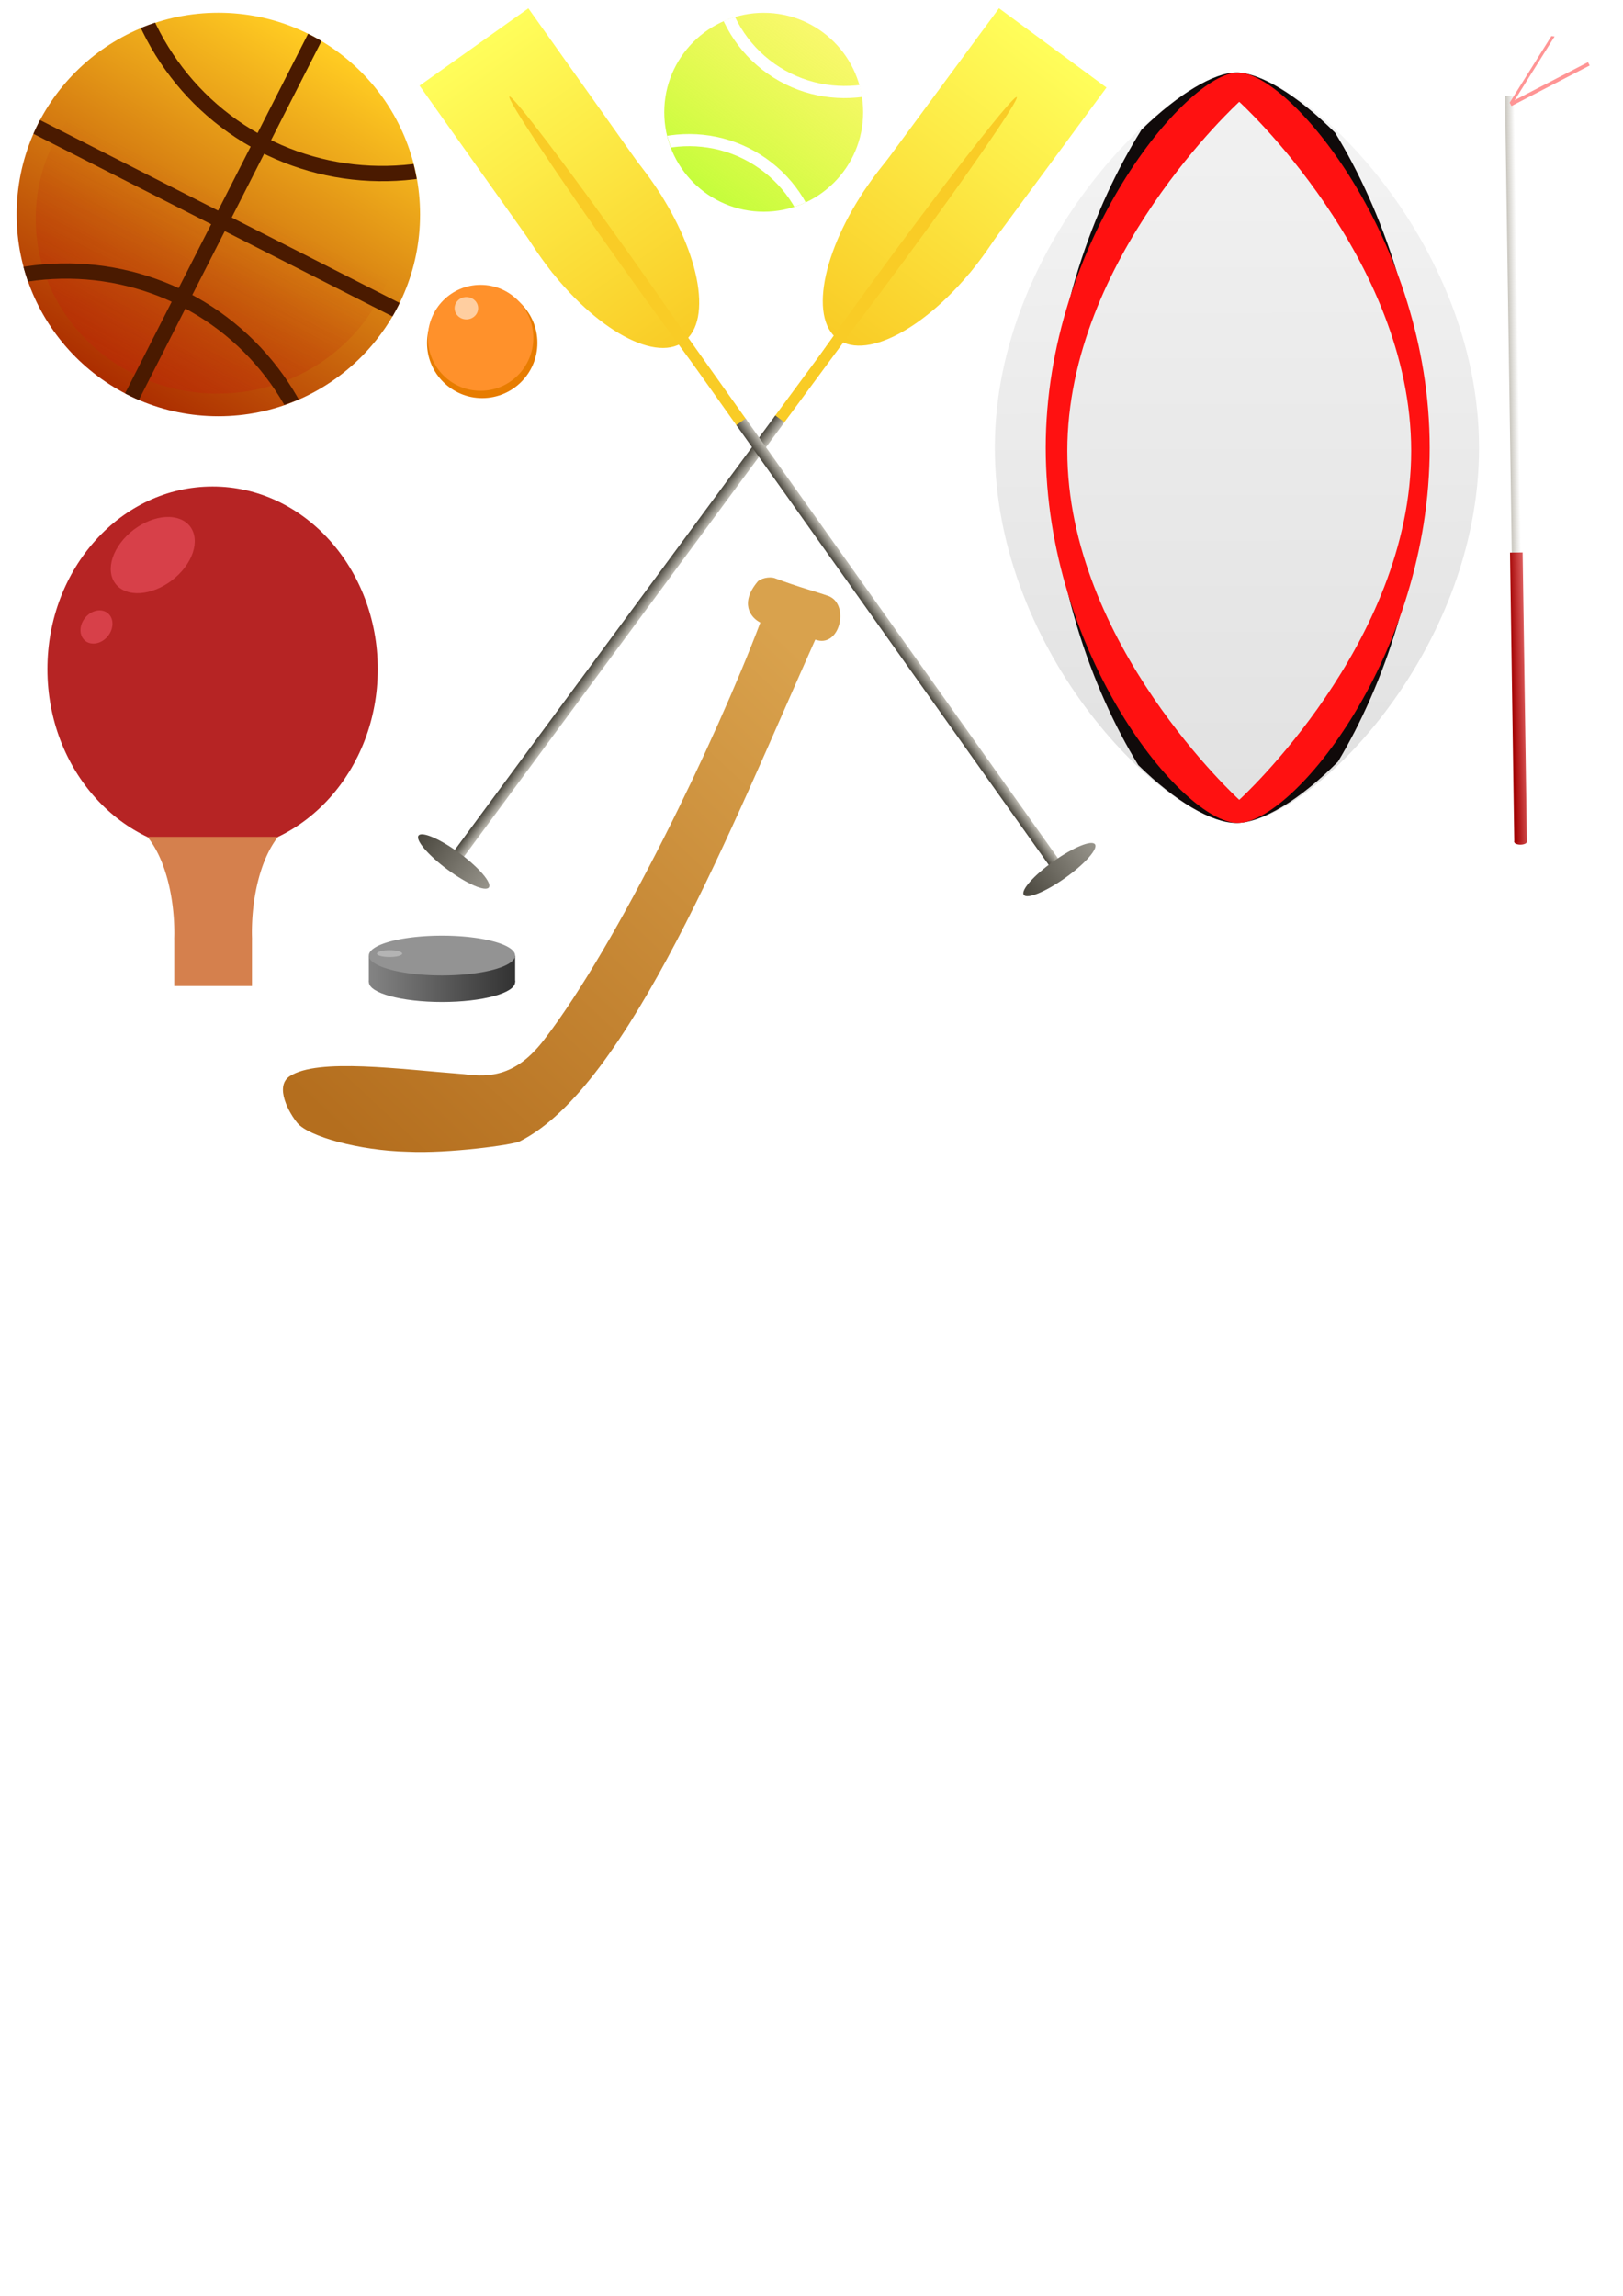 <?xml version="1.0" encoding="UTF-8" standalone="no"?>
<!-- Created with Inkscape (http://www.inkscape.org/) -->

<svg
   xmlns:dc="http://purl.org/dc/elements/1.1/"
   xmlns:cc="http://creativecommons.org/ns#"
   xmlns:rdf="http://www.w3.org/1999/02/22-rdf-syntax-ns#"
   xmlns:svg="http://www.w3.org/2000/svg"
   xmlns="http://www.w3.org/2000/svg"
   xmlns:xlink="http://www.w3.org/1999/xlink"
   xmlns:sodipodi="http://sodipodi.sourceforge.net/DTD/sodipodi-0.dtd"
   xmlns:inkscape="http://www.inkscape.org/namespaces/inkscape"
   width="210mm"
   height="297mm"
   viewBox="0 0 744.094 1052.362"
   id="svg2"
   version="1.1"
   inkscape:version="0.91 r13725"
   enable-background="new"
   sodipodi:docname="dessin1.svg"
   inkscape:export-filename="C:\Users\Utilisateur\Desktop\Dessin\bit2map.png"
   inkscape:export-xdpi="90"
   inkscape:export-ydpi="90">
  <defs
     id="defs4">
    <linearGradient
       id="linearGradient5979"
       inkscape:collect="always">
      <stop
         id="stop5981"
         offset="0"
         style="stop-color:#e0e0e0;stop-opacity:1" />
      <stop
         id="stop5983"
         offset="1"
         style="stop-color:#f6f6f6;stop-opacity:1" />
    </linearGradient>
    <linearGradient
       inkscape:collect="always"
       id="linearGradient5941">
      <stop
         style="stop-color:#e0e0e0;stop-opacity:1"
         offset="0"
         id="stop5943" />
      <stop
         style="stop-color:#ffffff;stop-opacity:1"
         offset="1"
         id="stop5945" />
    </linearGradient>
    <linearGradient
       id="linearGradient5913"
       inkscape:collect="always">
      <stop
         id="stop5915"
         offset="0"
         style="stop-color:#b46e1e;stop-opacity:1" />
      <stop
         id="stop5917"
         offset="1"
         style="stop-color:#d9a24d;stop-opacity:1" />
    </linearGradient>
    <linearGradient
       id="linearGradient5556-7"
       inkscape:collect="always">
      <stop
         id="stop5836"
         offset="0"
         style="stop-color:#848484;stop-opacity:1" />
      <stop
         id="stop5838"
         offset="1"
         style="stop-color:#323232;stop-opacity:1" />
    </linearGradient>
    <linearGradient
       inkscape:collect="always"
       id="linearGradient5825">
      <stop
         style="stop-color:#a20000;stop-opacity:1"
         offset="0"
         id="stop5827" />
      <stop
         style="stop-color:#ff9595;stop-opacity:1"
         offset="1"
         id="stop5829" />
    </linearGradient>
    <linearGradient
       inkscape:collect="always"
       id="linearGradient5817">
      <stop
         style="stop-color:#c8c5bd;stop-opacity:1;"
         offset="0"
         id="stop5819" />
      <stop
         style="stop-color:#c8c5bd;stop-opacity:0;"
         offset="1"
         id="stop5821" />
    </linearGradient>
    <linearGradient
       inkscape:collect="always"
       id="linearGradient5556">
      <stop
         style="stop-color:#4a473e;stop-opacity:1"
         offset="0"
         id="stop5558" />
      <stop
         style="stop-color:#c0bdb4;stop-opacity:1"
         offset="1"
         id="stop5560" />
    </linearGradient>
    <linearGradient
       inkscape:collect="always"
       id="linearGradient5530">
      <stop
         style="stop-color:#f9cc26;stop-opacity:1"
         offset="0"
         id="stop5532" />
      <stop
         style="stop-color:#fffe5b;stop-opacity:1"
         offset="1"
         id="stop5534" />
    </linearGradient>
    <linearGradient
       id="linearGradient5504"
       inkscape:collect="always">
      <stop
         id="stop5506"
         offset="0"
         style="stop-color:#b5ff33;stop-opacity:1" />
      <stop
         id="stop5508"
         offset="1"
         style="stop-color:#fff209;stop-opacity:0.547" />
    </linearGradient>
    <linearGradient
       inkscape:collect="always"
       id="linearGradient5476">
      <stop
         style="stop-color:#b5ff33;stop-opacity:1"
         offset="0"
         id="stop5478" />
      <stop
         style="stop-color:#ffd409;stop-opacity:0"
         offset="1"
         id="stop5480" />
    </linearGradient>
    <linearGradient
       inkscape:collect="always"
       id="linearGradient4279">
      <stop
         style="stop-color:#ff6329;stop-opacity:1"
         offset="0"
         id="stop4281" />
      <stop
         style="stop-color:#ac0000;stop-opacity:0"
         offset="1"
         id="stop4283" />
    </linearGradient>
    <linearGradient
       inkscape:collect="always"
       id="linearGradient4269">
      <stop
         style="stop-color:#ac2e00;stop-opacity:1"
         offset="0"
         id="stop4271" />
      <stop
         style="stop-color:#ffcb22;stop-opacity:1"
         offset="1"
         id="stop4273" />
    </linearGradient>
    <linearGradient
       inkscape:collect="always"
       xlink:href="#linearGradient4279"
       id="linearGradient4956"
       gradientUnits="userSpaceOnUse"
       gradientTransform="matrix(1.075,0,0,1.038,196.156,3.863)"
       x1="10.41"
       y1="578.994"
       x2="140.257"
       y2="329.161" />
    <linearGradient
       inkscape:collect="always"
       xlink:href="#linearGradient4269"
       id="linearGradient4958"
       gradientUnits="userSpaceOnUse"
       x1="85.422"
       y1="415.178"
       x2="179.981"
       y2="260.129"
       gradientTransform="translate(204.179,13.682)" />
    <clipPath
       clipPathUnits="userSpaceOnUse"
       id="clipPath5090">
      <g
         transform="matrix(0.576,0.819,-0.817,0.574,-5.127,-22.804)"
         clip-path="none"
         id="g5092">
        <circle
           r="92.479"
           cy="347.227"
           cx="331.128"
           id="circle5094"
           style="opacity:1;fill:url(#linearGradient5098);fill-opacity:1;stroke:none;stroke-width:0;stroke-miterlimit:4;stroke-dasharray:none;stroke-opacity:0" />
        <ellipse
           ry="80.223"
           rx="83.321"
           cy="349.103"
           cx="330.707"
           id="ellipse5096"
           style="opacity:1;fill:url(#linearGradient5100);fill-opacity:1;stroke:none;stroke-width:0;stroke-miterlimit:4;stroke-dasharray:none;stroke-opacity:0" />
      </g>
    </clipPath>
    <linearGradient
       inkscape:collect="always"
       xlink:href="#linearGradient4269"
       id="linearGradient5098"
       gradientUnits="userSpaceOnUse"
       gradientTransform="translate(204.179,13.682)"
       x1="85.422"
       y1="415.178"
       x2="179.981"
       y2="260.129" />
    <linearGradient
       inkscape:collect="always"
       xlink:href="#linearGradient4279"
       id="linearGradient5100"
       gradientUnits="userSpaceOnUse"
       gradientTransform="matrix(1.075,0,0,1.038,196.156,3.863)"
       x1="10.41"
       y1="578.994"
       x2="140.257"
       y2="329.161" />
    <clipPath
       clipPathUnits="userSpaceOnUse"
       id="clipPath5102">
      <g
         transform="translate(-21.576,-8.946)"
         clip-path="none"
         id="g5104">
        <circle
           r="92.479"
           cy="347.227"
           cx="331.128"
           id="circle5106"
           style="opacity:1;fill:url(#linearGradient5110);fill-opacity:1;stroke:none;stroke-width:0;stroke-miterlimit:4;stroke-dasharray:none;stroke-opacity:0" />
        <ellipse
           ry="80.223"
           rx="83.321"
           cy="349.103"
           cx="330.707"
           id="ellipse5108"
           style="opacity:1;fill:url(#linearGradient5112);fill-opacity:1;stroke:none;stroke-width:0;stroke-miterlimit:4;stroke-dasharray:none;stroke-opacity:0" />
      </g>
    </clipPath>
    <linearGradient
       inkscape:collect="always"
       xlink:href="#linearGradient4269"
       id="linearGradient5110"
       gradientUnits="userSpaceOnUse"
       gradientTransform="translate(204.179,13.682)"
       x1="85.422"
       y1="415.178"
       x2="179.981"
       y2="260.129" />
    <linearGradient
       inkscape:collect="always"
       xlink:href="#linearGradient4279"
       id="linearGradient5112"
       gradientUnits="userSpaceOnUse"
       gradientTransform="matrix(1.075,0,0,1.038,196.156,3.863)"
       x1="10.41"
       y1="578.994"
       x2="140.257"
       y2="329.161" />
    <clipPath
       clipPathUnits="userSpaceOnUse"
       id="clipPath5114">
      <g
         transform="translate(-21.576,-8.946)"
         clip-path="none"
         id="g5116">
        <circle
           r="92.479"
           cy="347.227"
           cx="331.128"
           id="circle5118"
           style="opacity:1;fill:url(#linearGradient5122);fill-opacity:1;stroke:none;stroke-width:0;stroke-miterlimit:4;stroke-dasharray:none;stroke-opacity:0" />
        <ellipse
           ry="80.223"
           rx="83.321"
           cy="349.103"
           cx="330.707"
           id="ellipse5120"
           style="opacity:1;fill:url(#linearGradient5124);fill-opacity:1;stroke:none;stroke-width:0;stroke-miterlimit:4;stroke-dasharray:none;stroke-opacity:0" />
      </g>
    </clipPath>
    <linearGradient
       inkscape:collect="always"
       xlink:href="#linearGradient4269"
       id="linearGradient5122"
       gradientUnits="userSpaceOnUse"
       gradientTransform="translate(204.179,13.682)"
       x1="85.422"
       y1="415.178"
       x2="179.981"
       y2="260.129" />
    <linearGradient
       inkscape:collect="always"
       xlink:href="#linearGradient4279"
       id="linearGradient5124"
       gradientUnits="userSpaceOnUse"
       gradientTransform="matrix(1.075,0,0,1.038,196.156,3.863)"
       x1="10.41"
       y1="578.994"
       x2="140.257"
       y2="329.161" />
    <clipPath
       clipPathUnits="userSpaceOnUse"
       id="clipPath5126">
      <g
         transform="matrix(0.576,0.819,-0.817,0.574,-5.127,-22.804)"
         clip-path="none"
         id="g5128">
        <circle
           r="92.479"
           cy="347.227"
           cx="331.128"
           id="circle5130"
           style="opacity:1;fill:url(#linearGradient5134);fill-opacity:1;stroke:none;stroke-width:0;stroke-miterlimit:4;stroke-dasharray:none;stroke-opacity:0" />
        <ellipse
           ry="80.223"
           rx="83.321"
           cy="349.103"
           cx="330.707"
           id="ellipse5132"
           style="opacity:1;fill:url(#linearGradient5136);fill-opacity:1;stroke:none;stroke-width:0;stroke-miterlimit:4;stroke-dasharray:none;stroke-opacity:0" />
      </g>
    </clipPath>
    <linearGradient
       inkscape:collect="always"
       xlink:href="#linearGradient4269"
       id="linearGradient5134"
       gradientUnits="userSpaceOnUse"
       gradientTransform="translate(204.179,13.682)"
       x1="85.422"
       y1="415.178"
       x2="179.981"
       y2="260.129" />
    <linearGradient
       inkscape:collect="always"
       xlink:href="#linearGradient4279"
       id="linearGradient5136"
       gradientUnits="userSpaceOnUse"
       gradientTransform="matrix(1.075,0,0,1.038,196.156,3.863)"
       x1="10.41"
       y1="578.994"
       x2="140.257"
       y2="329.161" />
    <linearGradient
       inkscape:collect="always"
       xlink:href="#linearGradient4269"
       id="linearGradient5148"
       x1="238.648"
       y1="347.227"
       x2="423.607"
       y2="347.227"
       gradientUnits="userSpaceOnUse" />
    <clipPath
       clipPathUnits="userSpaceOnUse"
       id="clipPath5436">
      <g
         style="display:inline"
         id="g5438"
         clip-path="none"
         transform="matrix(0.576,0.819,-0.817,0.574,70.803,202.819)">
        <circle
           style="opacity:1;fill:url(#linearGradient5444);fill-opacity:1;stroke:none;stroke-width:0;stroke-miterlimit:4;stroke-dasharray:none;stroke-opacity:0"
           id="circle5440"
           cx="331.128"
           cy="347.227"
           r="92.479" />
        <ellipse
           style="opacity:1;fill:url(#linearGradient5446);fill-opacity:1;stroke:none;stroke-width:0;stroke-miterlimit:4;stroke-dasharray:none;stroke-opacity:0"
           id="ellipse5442"
           cx="330.707"
           cy="349.103"
           rx="83.321"
           ry="80.223" />
      </g>
    </clipPath>
    <linearGradient
       inkscape:collect="always"
       xlink:href="#linearGradient4269"
       id="linearGradient5444"
       gradientUnits="userSpaceOnUse"
       gradientTransform="translate(204.179,13.682)"
       x1="85.422"
       y1="415.178"
       x2="179.981"
       y2="260.129" />
    <linearGradient
       inkscape:collect="always"
       xlink:href="#linearGradient4279"
       id="linearGradient5446"
       gradientUnits="userSpaceOnUse"
       gradientTransform="matrix(1.075,0,0,1.038,196.156,3.863)"
       x1="10.41"
       y1="578.994"
       x2="140.257"
       y2="329.161" />
    <clipPath
       clipPathUnits="userSpaceOnUse"
       id="clipPath5448">
      <g
         style="display:inline"
         id="g5450"
         clip-path="none"
         transform="matrix(0.576,0.819,-0.817,0.574,70.803,202.819)">
        <circle
           style="opacity:1;fill:url(#linearGradient5456);fill-opacity:1;stroke:none;stroke-width:0;stroke-miterlimit:4;stroke-dasharray:none;stroke-opacity:0"
           id="circle5452"
           cx="331.128"
           cy="347.227"
           r="92.479" />
        <ellipse
           style="opacity:1;fill:url(#linearGradient5458);fill-opacity:1;stroke:none;stroke-width:0;stroke-miterlimit:4;stroke-dasharray:none;stroke-opacity:0"
           id="ellipse5454"
           cx="330.707"
           cy="349.103"
           rx="83.321"
           ry="80.223" />
      </g>
    </clipPath>
    <linearGradient
       inkscape:collect="always"
       xlink:href="#linearGradient4269"
       id="linearGradient5456"
       gradientUnits="userSpaceOnUse"
       gradientTransform="translate(204.179,13.682)"
       x1="85.422"
       y1="415.178"
       x2="179.981"
       y2="260.129" />
    <linearGradient
       inkscape:collect="always"
       xlink:href="#linearGradient4279"
       id="linearGradient5458"
       gradientUnits="userSpaceOnUse"
       gradientTransform="matrix(1.075,0,0,1.038,196.156,3.863)"
       x1="10.41"
       y1="578.994"
       x2="140.257"
       y2="329.161" />
    <linearGradient
       inkscape:collect="always"
       xlink:href="#linearGradient5476"
       id="linearGradient5482"
       x1="253.743"
       y1="455.909"
       x2="447.759"
       y2="197.788"
       gradientUnits="userSpaceOnUse" />
    <linearGradient
       inkscape:collect="always"
       xlink:href="#linearGradient5504"
       id="linearGradient5502"
       gradientUnits="userSpaceOnUse"
       x1="253.743"
       y1="455.909"
       x2="405.493"
       y2="244.582" />
    <filter
       inkscape:collect="always"
       style="color-interpolation-filters:sRGB"
       id="filter5522"
       x="-0.016"
       width="1.033"
       y="-0.009"
       height="1.019">
      <feGaussianBlur
         inkscape:collect="always"
         stdDeviation="0.418"
         id="feGaussianBlur5524" />
    </filter>
    <linearGradient
       inkscape:collect="always"
       xlink:href="#linearGradient5530"
       id="linearGradient5536"
       x1="236.587"
       y1="744.456"
       x2="238.031"
       y2="578.87"
       gradientUnits="userSpaceOnUse" />
    <linearGradient
       inkscape:collect="always"
       xlink:href="#linearGradient5530"
       id="linearGradient5550"
       gradientUnits="userSpaceOnUse"
       x1="236.587"
       y1="744.456"
       x2="238.031"
       y2="578.87" />
    <linearGradient
       inkscape:collect="always"
       xlink:href="#linearGradient5530"
       id="linearGradient5552"
       gradientUnits="userSpaceOnUse"
       x1="236.587"
       y1="744.456"
       x2="238.031"
       y2="578.87" />
    <linearGradient
       inkscape:collect="always"
       xlink:href="#linearGradient5556"
       id="linearGradient5562"
       x1="258.519"
       y1="721.934"
       x2="263.821"
       y2="721.888"
       gradientUnits="userSpaceOnUse"
       gradientTransform="matrix(1,0,0,22.805,0,-15623.461)" />
    <linearGradient
       inkscape:collect="always"
       xlink:href="#linearGradient5556"
       id="linearGradient5581"
       x1="241.23"
       y1="968.439"
       x2="301.935"
       y2="968.571"
       gradientUnits="userSpaceOnUse" />
    <linearGradient
       inkscape:collect="always"
       xlink:href="#linearGradient5530"
       id="linearGradient5718"
       gradientUnits="userSpaceOnUse"
       x1="236.587"
       y1="744.456"
       x2="238.031"
       y2="578.87" />
    <linearGradient
       inkscape:collect="always"
       xlink:href="#linearGradient5530"
       id="linearGradient5720"
       gradientUnits="userSpaceOnUse"
       x1="236.587"
       y1="744.456"
       x2="238.031"
       y2="578.87" />
    <linearGradient
       inkscape:collect="always"
       xlink:href="#linearGradient5530"
       id="linearGradient5722"
       gradientUnits="userSpaceOnUse"
       x1="236.587"
       y1="744.456"
       x2="238.031"
       y2="578.87" />
    <linearGradient
       inkscape:collect="always"
       xlink:href="#linearGradient5556"
       id="linearGradient5724"
       gradientUnits="userSpaceOnUse"
       gradientTransform="matrix(1,0,0,22.805,0,-15623.461)"
       x1="258.519"
       y1="721.934"
       x2="263.821"
       y2="721.888" />
    <linearGradient
       inkscape:collect="always"
       xlink:href="#linearGradient5556"
       id="linearGradient5726"
       gradientUnits="userSpaceOnUse"
       x1="241.23"
       y1="968.439"
       x2="301.935"
       y2="968.571" />
    <linearGradient
       inkscape:collect="always"
       xlink:href="#linearGradient4269"
       id="linearGradient5798"
       gradientUnits="userSpaceOnUse"
       x1="238.648"
       y1="347.227"
       x2="423.607"
       y2="347.227" />
    <linearGradient
       inkscape:collect="always"
       xlink:href="#linearGradient4269"
       id="linearGradient5800"
       gradientUnits="userSpaceOnUse"
       x1="238.648"
       y1="347.227"
       x2="423.607"
       y2="347.227" />
    <linearGradient
       inkscape:collect="always"
       xlink:href="#linearGradient5817"
       id="linearGradient5823"
       x1="143.135"
       y1="641.9"
       x2="147.346"
       y2="641.9"
       gradientUnits="userSpaceOnUse" />
    <linearGradient
       inkscape:collect="always"
       xlink:href="#linearGradient5825"
       id="linearGradient5831"
       x1="142.319"
       y1="764.853"
       x2="152.712"
       y2="764.721"
       gradientUnits="userSpaceOnUse" />
    <linearGradient
       inkscape:collect="always"
       xlink:href="#linearGradient5825"
       id="linearGradient5843"
       x1="142.321"
       y1="831.115"
       x2="154.573"
       y2="831.184"
       gradientUnits="userSpaceOnUse" />
    <linearGradient
       inkscape:collect="always"
       xlink:href="#linearGradient5556-7"
       id="linearGradient5842"
       x1="98.593"
       y1="819.762"
       x2="413.504"
       y2="819.762"
       gradientUnits="userSpaceOnUse" />
    <linearGradient
       inkscape:collect="always"
       xlink:href="#linearGradient5556-7"
       id="linearGradient5886"
       gradientUnits="userSpaceOnUse"
       x1="98.593"
       y1="819.762"
       x2="413.504"
       y2="819.762" />
    <linearGradient
       inkscape:collect="always"
       xlink:href="#linearGradient5556-7"
       id="linearGradient5888"
       gradientUnits="userSpaceOnUse"
       x1="98.593"
       y1="819.762"
       x2="413.504"
       y2="819.762" />
    <linearGradient
       inkscape:collect="always"
       xlink:href="#linearGradient5913"
       id="linearGradient5911"
       x1="158.882"
       y1="786.698"
       x2="366.695"
       y2="563.959"
       gradientUnits="userSpaceOnUse"
       gradientTransform="translate(9.899,-255.973)" />
    <linearGradient
       inkscape:collect="always"
       xlink:href="#linearGradient5941"
       id="linearGradient5947"
       x1="241.137"
       y1="959.018"
       x2="239.691"
       y2="445.658"
       gradientUnits="userSpaceOnUse" />
    <linearGradient
       inkscape:collect="always"
       xlink:href="#linearGradient5979"
       id="linearGradient5977"
       x1="240.43"
       y1="997.201"
       x2="239.691"
       y2="502.934"
       gradientUnits="userSpaceOnUse"
       gradientTransform="matrix(1,0,0,0.93,0,56.232)" />
  </defs>
  <sodipodi:namedview
     id="base"
     pagecolor="#ffffff"
     bordercolor="#666666"
     borderopacity="1.0"
     inkscape:pageopacity="0"
     inkscape:pageshadow="2"
     inkscape:zoom="1.4142136"
     inkscape:cx="317.15852"
     inkscape:cy="758.70427"
     inkscape:document-units="px"
     inkscape:current-layer="g4304"
     showgrid="false"
     inkscape:window-width="958"
     inkscape:window-height="1008"
     inkscape:window-x="953"
     inkscape:window-y="0"
     inkscape:window-maximized="0"
     showguides="true" />
  <g
     inkscape:groupmode="layer"
     id="layer9"
     inkscape:label="Layer 1"
     style="display:inline" />
  <g
     inkscape:groupmode="layer"
     id="layer10"
     inkscape:label="Layer 2"
     style="display:inline">
    <g
       id="g6148"
       transform="translate(-323.676,-344.473)">
      <circle
         r="25.303"
         cy="501.649"
         cx="544.759"
         id="path5906"
         style="display:inline;opacity:1;fill:#e77c00;fill-opacity:1;fill-rule:evenodd;stroke:none;stroke-width:5.551;stroke-linejoin:round;stroke-miterlimit:4;stroke-dasharray:none;stroke-opacity:1" />
      <ellipse
         ry="24.28"
         rx="24.187"
         cy="499.323"
         cx="544.015"
         id="path5910"
         style="display:inline;opacity:1;fill:#ff912b;fill-opacity:1;fill-rule:evenodd;stroke:none;stroke-width:5.551;stroke-linejoin:round;stroke-miterlimit:4;stroke-dasharray:none;stroke-opacity:1" />
      <ellipse
         ry="5.116"
         rx="5.395"
         cy="485.742"
         cx="537.503"
         id="path5908"
         style="opacity:1;fill:#ffcea0;fill-opacity:1;fill-rule:evenodd;stroke:none;stroke-width:5.551;stroke-linejoin:round;stroke-miterlimit:4;stroke-dasharray:none;stroke-opacity:1" />
    </g>
  </g>
  <g
     inkscape:groupmode="layer"
     id="layer5"
     inkscape:label="Copie de Copie de Calque 4"
     style="display:inline">
    <g
       id="g4304"
       transform="translate(333.248,98.858)">
      <g
         id="g5995"
         transform="matrix(0.888,-0.46,0.46,0.888,373.658,-252.882)">
        <g
           transform="matrix(0.895,0.447,-0.447,0.895,-15.45,-333.866)"
           id="g5862">
          <g
             id="g5866">
            <g
               id="g5875">
              <path
                 inkscape:connector-curvature="0"
                 style="opacity:1;fill:url(#linearGradient5823);fill-opacity:1;fill-rule:evenodd;stroke:none;stroke-width:5.551;stroke-linejoin:round;stroke-miterlimit:4;stroke-dasharray:none;stroke-opacity:1"
                 d="m 143.135,489.293 0,305.215 4.211,0 0,-305.215 -4.211,0 z"
                 id="rect5812" />
              <g
                 id="g5871">
                <ellipse
                   style="opacity:1;fill:url(#linearGradient5843);fill-opacity:1;fill-rule:evenodd;stroke:none;stroke-width:5.551;stroke-linejoin:round;stroke-miterlimit:4;stroke-dasharray:none;stroke-opacity:1"
                   id="path5833"
                   cx="145.213"
                   cy="831.115"
                   rx="2.892"
                   ry="1.279" />
                <rect
                   style="opacity:1;fill:url(#linearGradient5831);fill-opacity:1;fill-rule:evenodd;stroke:none;stroke-width:5.551;stroke-linejoin:round;stroke-miterlimit:4;stroke-dasharray:none;stroke-opacity:1"
                   id="rect5815"
                   width="5.789"
                   height="132.611"
                   x="142.319"
                   y="698.547" />
              </g>
            </g>
          </g>
        </g>
        <rect
           y="171.778"
           x="-105.578"
           height="1.71"
           width="40.388"
           id="rect5881"
           style="opacity:1;fill:#ff9595;fill-opacity:1;fill-rule:evenodd;stroke:none;stroke-width:5.551;stroke-linejoin:round;stroke-miterlimit:4;stroke-dasharray:none;stroke-opacity:1" />
        <rect
           transform="matrix(0.861,-0.508,0.822,0.57,0,0)"
           y="103.732"
           x="-221.725"
           height="1.477"
           width="36.082"
           id="rect5881-6"
           style="opacity:1;fill:#ff9595;fill-opacity:1;fill-rule:evenodd;stroke:none;stroke-width:5.551;stroke-linejoin:round;stroke-miterlimit:4;stroke-dasharray:none;stroke-opacity:1" />
      </g>
    </g>
  </g>
  <g
     inkscape:groupmode="layer"
     id="layer6"
     inkscape:label="Copie de Copie de Calque 5"
     style="display:inline">
    <g
       id="g4298">
      <ellipse
         style="display:inline;opacity:1;fill:#b62424;fill-opacity:1;fill-rule:evenodd;stroke:none;stroke-width:5.551;stroke-linejoin:round;stroke-miterlimit:4;stroke-dasharray:none;stroke-opacity:1"
         id="path5900"
         cx="97.461"
         cy="306.718"
         rx="75.723"
         ry="83.723" />
      <ellipse
         style="display:inline;opacity:1;fill:#ff6175;fill-opacity:0.453;fill-rule:evenodd;stroke:none;stroke-width:5.551;stroke-linejoin:round;stroke-miterlimit:4;stroke-dasharray:none;stroke-opacity:1"
         id="path5902"
         cx="-220.438"
         cy="217.532"
         rx="20.701"
         ry="15.756"
         transform="matrix(0.602,-0.798,0.932,0.361,0,0)" />
      <ellipse
         style="display:inline;opacity:1;fill:#ff6175;fill-opacity:0.453;fill-rule:evenodd;stroke:none;stroke-width:5.551;stroke-linejoin:round;stroke-miterlimit:4;stroke-dasharray:none;stroke-opacity:1"
         id="path5904"
         cx="-217.12"
         cy="-193.661"
         rx="6.698"
         ry="8.186"
         transform="matrix(-0.771,-0.636,0.636,-0.771,0,0)"
         inkscape:transform-center-x="0.18605172" />
      <path
         inkscape:connector-curvature="0"
         id="path6234"
         d="m 67.607,383.601 0,0.041 a 25.056,51.563 0 0 1 12.318,44.338 25.056,51.563 0 0 1 -0.062,2.512 l 0.031,0 0,21.506 35.629,0 0,-21.531 0.027,0 a 25.056,51.563 0 0 1 -0.066,-2.922 25.056,51.563 0 0 1 11.99,-43.943 l -59.867,0 z"
         clip-path="none"
         style="display:inline;opacity:1;fill:#d5804d;fill-opacity:1;fill-rule:evenodd;stroke:none;stroke-width:5.551;stroke-linejoin:round;stroke-miterlimit:4;stroke-dasharray:none;stroke-opacity:1" />
    </g>
    <g
       id="g5877"
       transform="matrix(0.213,0,0,0.296,148.101,206.054)">
      <g
         style="display:inline;fill:url(#linearGradient5888);fill-opacity:1"
         id="g5822">
        <rect
           style="opacity:1;fill:url(#linearGradient5886);fill-opacity:1;fill-rule:evenodd;stroke:none;stroke-width:5.551;stroke-linejoin:round;stroke-miterlimit:4;stroke-dasharray:none;stroke-opacity:1"
           id="rect5780"
           width="314.911"
           height="40.659"
           x="98.593"
           y="783.957" />
      </g>
      <g
         id="g5867">
        <g
           id="g5845">
          <ellipse
             ry="30.818"
             rx="157.398"
             cy="824.749"
             cx="256.097"
             id="ellipse5761-7"
             style="display:inline;opacity:1;fill:url(#linearGradient5842);fill-opacity:1;fill-rule:evenodd;stroke:none;stroke-width:5.551;stroke-linejoin:round;stroke-miterlimit:4;stroke-dasharray:none;stroke-opacity:1" />
          <path
             inkscape:connector-curvature="0"
             id="path4315"
             d="M 256.034,752.788 A 157.454,30.818 0 0 0 98.582,783.605 157.454,30.818 0 0 0 256.034,814.425 157.454,30.818 0 0 0 413.488,783.605 157.454,30.818 0 0 0 256.034,752.788 Z"
             style="display:inline;opacity:1;fill:#939393;fill-opacity:1;fill-rule:evenodd;stroke:none;stroke-width:5.551;stroke-linejoin:round;stroke-miterlimit:4;stroke-dasharray:none;stroke-opacity:1" />
        </g>
        <ellipse
           style="opacity:1;fill:#b4b4b4;fill-opacity:1;fill-rule:evenodd;stroke:none;stroke-width:5.551;stroke-linejoin:round;stroke-miterlimit:4;stroke-dasharray:none;stroke-opacity:1"
           id="path5849"
           cx="143.25"
           cy="780.612"
           rx="27.25"
           ry="5.25" />
      </g>
    </g>
    <path
       style="fill:url(#linearGradient5911);fill-opacity:1;fill-rule:evenodd;stroke:#000000;stroke-width:0;stroke-linecap:butt;stroke-linejoin:miter;stroke-miterlimit:4;stroke-dasharray:none;stroke-opacity:1"
       d="m 355.281,265.041 c -2.488,-0.934 -6.707,0.112 -7.962,1.611 -8.048,9.613 -3.529,16.279 1.268,18.735 -20.026,53.026 -65.279,147.268 -99.287,191.408 -12.397,16.09 -24.195,17.279 -36.622,15.582 -29.311,-2.233 -66.801,-7.516 -79.779,0.895 -7.332,4.752 -0.172,17.189 3.467,21.535 5.128,6.125 28.206,12.619 50.476,13.126 18.763,0.921 48.283,-3.162 51.405,-4.723 49.802,-24.901 96.759,-143.292 135.532,-230.01 11.245,4.128 15.826,-15.81 6.355,-19.88 -6.683,-2.368 -13.449,-3.996 -24.853,-8.278 z"
       id="path5901"
       inkscape:connector-curvature="0"
       sodipodi:nodetypes="sscscsscsccs" />
    <g
       id="g5987"
       transform="translate(328.098,-579.12)">
      <path
         sodipodi:nodetypes="sssss"
         inkscape:connector-curvature="0"
         id="path5919"
         d="m 350,784.362 c 0,94.993 -78.777,172.048 -111,172 -31.862,-0.048 -111,-77.007 -111,-172 0,-94.993 81.806,-171.944 111,-172 30.327,-0.059 111,77.007 111,172 z"
         style="display:inline;opacity:1;fill:url(#linearGradient5947);fill-opacity:1;fill-rule:evenodd;stroke:none;stroke-width:0;stroke-linejoin:round;stroke-miterlimit:4;stroke-dasharray:none;stroke-opacity:1" />
      <path
         inkscape:connector-curvature="0"
         id="path5964"
         d="m 238.656,612.361 c -10.013,0.02 -26.395,9.628 -43.403,26.215 -21.606,34.582 -41.799,87.188 -41.799,146.139 0,58.351 19.137,110.493 40.288,145.086 17.098,16.804 33.908,26.544 44.914,26.561 11.483,0.018 29.05,-10.34 46.694,-28.139 20.728,-34.601 39.194,-86.059 39.194,-143.508 0,-58.151 -19.376,-110.167 -40.559,-144.773 -17.496,-17.46 -34.634,-27.601 -45.329,-27.58 z"
         style="display:inline;opacity:1;fill:#100a0a;fill-opacity:1;fill-rule:evenodd;stroke:none;stroke-width:0;stroke-linejoin:round;stroke-miterlimit:4;stroke-dasharray:none;stroke-opacity:1" />
      <path
         style="opacity:1;fill:#ff1111;fill-opacity:1;fill-rule:evenodd;stroke:none;stroke-width:0;stroke-linejoin:round;stroke-miterlimit:4;stroke-dasharray:none;stroke-opacity:1"
         d="m 327.373,784.362 c 0,94.993 -62.468,172.048 -88.019,172 -25.266,-0.048 -88.019,-77.007 -88.019,-172 0,-94.993 64.869,-171.944 88.019,-172 24.048,-0.059 88.019,77.007 88.019,172 z"
         id="path5937"
         inkscape:connector-curvature="0"
         sodipodi:nodetypes="sssss" />
      <path
         sodipodi:nodetypes="scscs"
         inkscape:connector-curvature="0"
         id="path5939"
         d="m 318.887,785.776 c 0,88.354 -78.827,159.979 -78.827,159.979 0,0 -78.827,-71.625 -78.827,-159.979 0,-88.354 78.827,-159.979 78.827,-159.979 0,0 78.827,71.625 78.827,159.979 z"
         style="opacity:1;fill:url(#linearGradient5977);fill-opacity:1;fill-rule:evenodd;stroke:none;stroke-width:0;stroke-linejoin:round;stroke-miterlimit:4;stroke-dasharray:none;stroke-opacity:1" />
    </g>
  </g>
  <g
     inkscape:groupmode="layer"
     id="layer11"
     inkscape:label="Copie de Copie de Calque 6"
     style="display:none">
    <g
       id="g6343"
       style="fill:#ffffff;fill-opacity:1;stroke:#ffffff;stroke-opacity:1"
       transform="matrix(0.959,0,0,0.706,15.002,127.779)">
      <g
         id="g6340"
         style="fill:#ffffff;fill-opacity:1;stroke:#ffffff;stroke-opacity:1">
        <g
           id="g6403">
          <path
             style="display:inline;opacity:1;fill:#eba67c;fill-opacity:1;fill-rule:evenodd;stroke:none;stroke-width:5.551;stroke-linejoin:round;stroke-miterlimit:4;stroke-dasharray:none;stroke-opacity:1"
             clip-path="none"
             d="m 405.127,722.354 0,5.076 a 22.213,16.157 0 0 1 5.037,10.229 22.213,16.157 0 0 1 -5.037,10.232 l 0,40.039 39.266,0 0,-40.799 a 22.283,16.208 0 0 1 -5.42,-10.582 22.283,16.208 0 0 1 5.42,-10.564 l 0,-3.631 -39.266,0 z"
             transform="matrix(1.042,0,0,1.417,-15.638,-181.041)"
             id="rect6226"
             inkscape:connector-curvature="0" />
          <rect
             transform="translate(0.099,1.178)"
             y="841.049"
             x="418.288"
             height="102.328"
             width="17.117"
             id="rect6258"
             style="display:inline;opacity:1;fill:#d5804d;fill-opacity:1;fill-rule:evenodd;stroke:none;stroke-width:5.551;stroke-linejoin:round;stroke-miterlimit:4;stroke-dasharray:none;stroke-opacity:1" />
          <path
             transform="translate(0.099,1.178)"
             inkscape:connector-curvature="0"
             id="path6282"
             d="m 411.392,864.481 -6.862,93.332 -28.93,-5.353 z"
             style="display:inline;fill:#ffffff;fill-opacity:1;fill-rule:evenodd;stroke:#ffffff;stroke-width:1.117px;stroke-linecap:butt;stroke-linejoin:miter;stroke-opacity:1" />
          <path
             style="fill:#ffffff;fill-opacity:1;fill-rule:evenodd;stroke:#ffffff;stroke-width:1.136px;stroke-linecap:butt;stroke-linejoin:miter;stroke-opacity:1"
             d="m 442.516,862.911 6.88,96.35 29.009,-5.526 z"
             id="path6298"
             inkscape:connector-curvature="0" />
        </g>
      </g>
    </g>
    <ellipse
       style="opacity:1;fill:#ffffff;fill-opacity:1;fill-rule:evenodd;stroke:#ffffff;stroke-width:3.707;stroke-linejoin:round;stroke-miterlimit:4;stroke-dasharray:none;stroke-opacity:1"
       id="path6409"
       cx="455.233"
       cy="735.76"
       rx="14.408"
       ry="11.81" />
  </g>
  <g
     inkscape:groupmode="layer"
     id="layer4"
     inkscape:label="Aviron"
     style="display:inline"
     sodipodi:insensitive="true">
    <g
       id="g5748"
       transform="translate(29.469,-539.916)">
      <g
         transform="matrix(0.805,0.594,-0.594,0.805,543.475,0.036)"
         id="g5590">
        <g
           id="g5526"
           transform="translate(25.012,-74.292)"
           style="display:inline;fill:url(#linearGradient5536);fill-opacity:1">
          <rect
             transform="matrix(0.997,0,0,1,0.795,-0.018)"
             y="579.791"
             x="205.029"
             height="105.677"
             width="61.397"
             id="rect5518"
             style="opacity:1;fill:url(#linearGradient5550);fill-opacity:1;fill-rule:evenodd;stroke:none;stroke-width:5.551;stroke-linejoin:round;stroke-miterlimit:4;stroke-dasharray:none;stroke-opacity:1;filter:url(#filter5522)" />
          <ellipse
             ry="69.583"
             rx="30.885"
             cy="676.073"
             cx="235.821"
             id="path5520"
             style="opacity:1;fill:url(#linearGradient5552);fill-opacity:1;fill-rule:evenodd;stroke:none;stroke-width:5.551;stroke-linejoin:round;stroke-miterlimit:4;stroke-dasharray:none;stroke-opacity:1" />
        </g>
        <g
           id="g5546"
           transform="translate(-28.943,-127.875)">
          <ellipse
             ry="92.282"
             rx="2.977"
             cy="753.563"
             cx="289.869"
             id="path5542"
             style="opacity:1;fill:#f9cc26;fill-opacity:1;fill-rule:evenodd;stroke:none;stroke-width:5.551;stroke-linejoin:round;stroke-miterlimit:4;stroke-dasharray:none;stroke-opacity:1" />
          <rect
             y="798.402"
             x="287.45"
             height="47.071"
             width="5.209"
             id="rect5544"
             style="opacity:1;fill:#f9cc26;fill-opacity:1;fill-rule:evenodd;stroke:none;stroke-width:5.551;stroke-linejoin:round;stroke-miterlimit:4;stroke-dasharray:none;stroke-opacity:1" />
        </g>
        <rect
           style="opacity:1;fill:url(#linearGradient5562);fill-opacity:1;fill-rule:evenodd;stroke:none;stroke-width:5.551;stroke-linejoin:round;stroke-miterlimit:4;stroke-dasharray:none;stroke-opacity:1"
           id="rect5554"
           width="5.209"
           height="248.215"
           x="258.519"
           y="716.492" />
        <ellipse
           style="opacity:1;fill:url(#linearGradient5581);fill-opacity:1;fill-rule:evenodd;stroke:none;stroke-width:5.551;stroke-linejoin:round;stroke-miterlimit:4;stroke-dasharray:none;stroke-opacity:1"
           id="path5573"
           cx="261.255"
           cy="968.439"
           rx="20.025"
           ry="4.65" />
      </g>
      <g
         id="g5700"
         transform="matrix(0.815,-0.579,0.579,0.815,-317.421,300.511)">
        <g
           style="display:inline;fill:url(#linearGradient5722);fill-opacity:1"
           transform="translate(25.012,-74.292)"
           id="g5702">
          <rect
             style="opacity:1;fill:url(#linearGradient5718);fill-opacity:1;fill-rule:evenodd;stroke:none;stroke-width:5.551;stroke-linejoin:round;stroke-miterlimit:4;stroke-dasharray:none;stroke-opacity:1;filter:url(#filter5522)"
             id="rect5704"
             width="61.397"
             height="105.677"
             x="205.029"
             y="579.791"
             transform="matrix(0.997,0,0,1,0.795,-0.018)" />
          <ellipse
             style="opacity:1;fill:url(#linearGradient5720);fill-opacity:1;fill-rule:evenodd;stroke:none;stroke-width:5.551;stroke-linejoin:round;stroke-miterlimit:4;stroke-dasharray:none;stroke-opacity:1"
             id="ellipse5706"
             cx="235.821"
             cy="676.073"
             rx="30.885"
             ry="69.583" />
        </g>
        <g
           transform="translate(-28.943,-127.875)"
           id="g5708">
          <ellipse
             style="opacity:1;fill:#f9cc26;fill-opacity:1;fill-rule:evenodd;stroke:none;stroke-width:5.551;stroke-linejoin:round;stroke-miterlimit:4;stroke-dasharray:none;stroke-opacity:1"
             id="ellipse5710"
             cx="289.869"
             cy="753.563"
             rx="2.977"
             ry="92.282" />
          <rect
             style="opacity:1;fill:#f9cc26;fill-opacity:1;fill-rule:evenodd;stroke:none;stroke-width:5.551;stroke-linejoin:round;stroke-miterlimit:4;stroke-dasharray:none;stroke-opacity:1"
             id="rect5712"
             width="5.209"
             height="47.071"
             x="287.45"
             y="798.402" />
        </g>
        <rect
           y="716.492"
           x="258.519"
           height="248.215"
           width="5.209"
           id="rect5714"
           style="opacity:1;fill:url(#linearGradient5724);fill-opacity:1;fill-rule:evenodd;stroke:none;stroke-width:5.551;stroke-linejoin:round;stroke-miterlimit:4;stroke-dasharray:none;stroke-opacity:1" />
        <ellipse
           ry="4.65"
           rx="20.025"
           cy="968.439"
           cx="261.255"
           id="ellipse5716"
           style="opacity:1;fill:url(#linearGradient5726);fill-opacity:1;fill-rule:evenodd;stroke:none;stroke-width:5.551;stroke-linejoin:round;stroke-miterlimit:4;stroke-dasharray:none;stroke-opacity:1" />
      </g>
    </g>
  </g>
  <g
     inkscape:groupmode="layer"
     id="layer2"
     inkscape:label="Basket et tennis"
     style="display:inline"
     sodipodi:insensitive="true">
    <ellipse
       style="opacity:1;fill:#ac0000;fill-opacity:0;stroke:none;stroke-width:0;stroke-miterlimit:4;stroke-dasharray:none;stroke-opacity:0"
       id="path4840"
       cx="121.355"
       cy="245.062"
       rx="47.939"
       ry="84.647" />
    <g
       id="g5787"
       transform="translate(-209.441,-239.963)">
      <g
         style="display:inline;stroke:url(#linearGradient5148)"
         transform="translate(-21.576,-8.946)"
         clip-path="none"
         id="g4966">
        <circle
           r="92.479"
           cy="347.227"
           cx="331.128"
           id="circle4936"
           style="opacity:1;fill:url(#linearGradient4958);fill-opacity:1;stroke:url(#linearGradient5798);stroke-width:0;stroke-miterlimit:4;stroke-dasharray:none;stroke-opacity:0" />
        <ellipse
           ry="80.223"
           rx="83.321"
           cy="349.103"
           cx="330.707"
           id="ellipse4938"
           style="opacity:1;fill:url(#linearGradient4956);fill-opacity:1;stroke:url(#linearGradient5800);stroke-width:0;stroke-miterlimit:4;stroke-dasharray:none;stroke-opacity:0" />
      </g>
      <g
         id="g5733">
        <ellipse
           style="display:inline;opacity:1;fill:none;fill-opacity:1;stroke:#4a1a00;stroke-width:7;stroke-linejoin:round;stroke-miterlimit:4;stroke-dasharray:none;stroke-opacity:1"
           id="path4842"
           cx="-261.862"
           cy="474.061"
           rx="124.152"
           ry="121.124"
           transform="matrix(0.574,-0.819,0.817,0.576,0,0)"
           clip-path="url(#clipPath5126)" />
        <g
           id="g5728">
          <path
             clip-path="url(#clipPath5114)"
             sodipodi:nodetypes="ccccc"
             inkscape:connector-curvature="0"
             id="path5010"
             d="m 257.128,446.945 106.914,-209.999 65.509,96.692 39.789,58.729 -11.199,9.488"
             style="fill:none;fill-opacity:1;fill-rule:evenodd;stroke:#4a1a00;stroke-width:7;stroke-linecap:butt;stroke-linejoin:miter;stroke-miterlimit:4;stroke-dasharray:none;stroke-opacity:1" />
          <path
             clip-path="url(#clipPath5102)"
             inkscape:connector-curvature="0"
             id="path5012"
             d="M 201.018,285.311 428.609,401.038"
             style="fill:none;fill-rule:evenodd;stroke:#4a1a00;stroke-width:7;stroke-linecap:butt;stroke-linejoin:miter;stroke-miterlimit:4;stroke-dasharray:none;stroke-opacity:1" />
          <ellipse
             clip-path="url(#clipPath5090)"
             transform="matrix(0.574,-0.819,0.817,0.576,0,0)"
             ry="121.124"
             rx="124.152"
             cy="430.072"
             cx="62.893"
             id="path4842-0"
             style="display:inline;opacity:1;fill:none;fill-opacity:1;stroke:#4a1a00;stroke-width:7;stroke-linejoin:round;stroke-miterlimit:4;stroke-dasharray:none;stroke-opacity:1" />
        </g>
      </g>
    </g>
    <g
       id="g5742"
       transform="translate(-187.339,-354.682)">
      <g
         style="display:inline;fill:url(#linearGradient5482);fill-opacity:1;fill-rule:evenodd"
         id="g5419"
         clip-path="none"
         transform="matrix(0.493,0,0,0.493,374.23,234.959)">
        <circle
           style="opacity:1;fill:url(#linearGradient5502);fill-opacity:1;fill-rule:evenodd;stroke:none;stroke-width:0;stroke-miterlimit:4;stroke-dasharray:none;stroke-opacity:0"
           id="circle5421"
           cx="331.128"
           cy="347.227"
           r="92.479" />
      </g>
      <ellipse
         clip-path="url(#clipPath5448)"
         transform="matrix(0.283,-0.404,0.403,0.284,272.492,205.909)"
         ry="121.124"
         rx="124.152"
         cy="699.684"
         cx="-185.932"
         id="path4842-9"
         style="display:inline;opacity:1;fill:none;fill-opacity:1;stroke:#ffffff;stroke-width:11.259;stroke-linejoin:round;stroke-miterlimit:4;stroke-dasharray:none;stroke-opacity:1" />
      <ellipse
         clip-path="url(#clipPath5436)"
         transform="matrix(0.283,-0.404,0.403,0.284,272.492,205.909)"
         ry="121.124"
         rx="124.152"
         cy="655.696"
         cx="138.823"
         id="path4842-0-3"
         style="display:inline;opacity:1;fill:none;fill-opacity:1;stroke:#ffffff;stroke-width:11.259;stroke-linejoin:round;stroke-miterlimit:4;stroke-dasharray:none;stroke-opacity:1" />
    </g>
  </g>
</svg>
